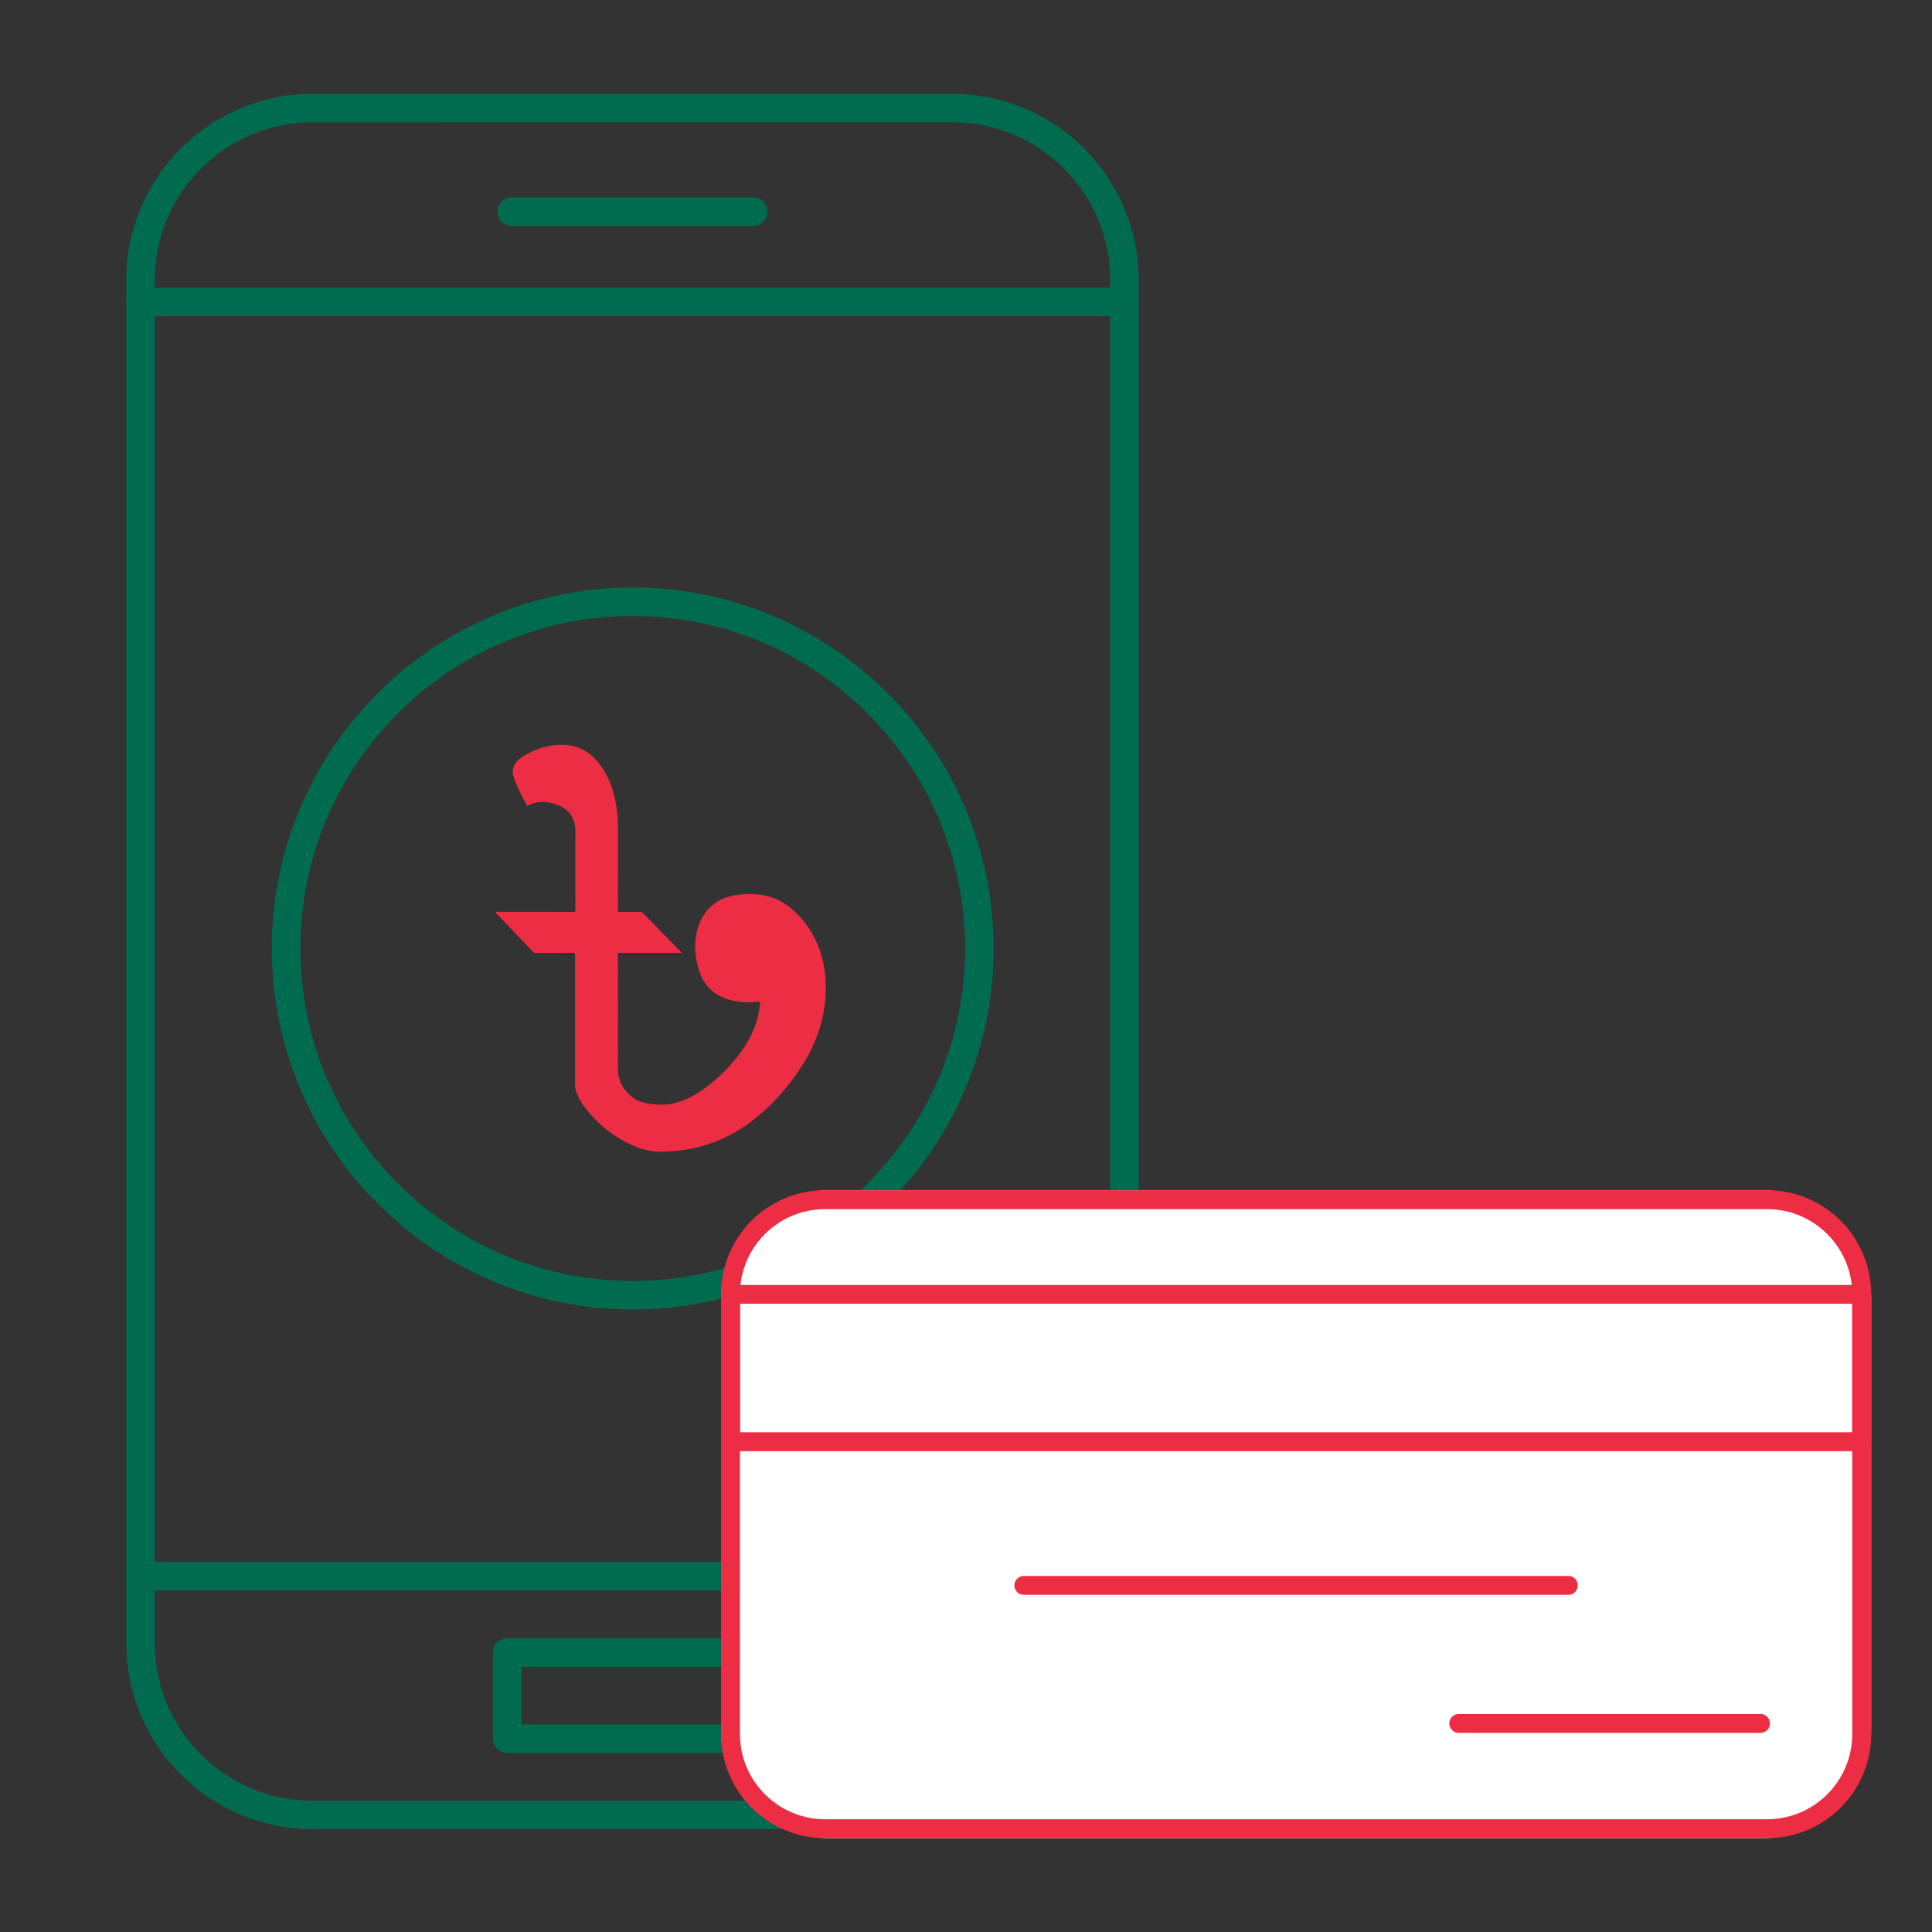 <?xml version="1.0" encoding="utf-8"?>
<!-- Generator: Adobe Illustrator 25.3.1, SVG Export Plug-In . SVG Version: 6.00 Build 0)  -->
<svg version="1.1" id="Layer_1" xmlns="http://www.w3.org/2000/svg" xmlns:xlink="http://www.w3.org/1999/xlink" x="0px" y="0px"
	 viewBox="0 0 2500 2500" style="enable-background:new 0 0 2500 2500;" xml:space="preserve">
<rect x="0" y="0" width="2500" height="2500" fill="#333333" stroke="none"/>
<style type="text/css">
	.st0{fill:#006B4F;}
	.st1{fill:#ED2D43;}
	.st2{fill:#FFFFFF;}
</style>
<desc>Created using Figma</desc>
<g>
	<g>
		<g>
			<g>
				<g>
					<path class="st0" d="M1232.6,2366.9H404.3c-132.8,0-240.9-108-240.9-240.8V362.4c0-132.9,108.1-241,240.9-241h828.3
						c132.8,0,240.9,108.1,240.9,241v1763.8C1473.5,2258.9,1365.4,2366.9,1232.6,2366.9z M404.3,158.3c-112.5,0-204,91.5-204,204.1
						v1763.8c0,112.4,91.5,203.9,204,203.9h828.3c112.5,0,204-91.4,204-203.9V362.4c0-112.5-91.5-204.1-204-204.1H404.3z"/>
				</g>
				<g>
					<path class="st0" d="M1455.1,409.1H181.9c-10.2,0-18.5-8.3-18.5-18.5c0-10.2,8.3-18.5,18.5-18.5h1273.1
						c10.2,0,18.5,8.3,18.5,18.5C1473.5,400.9,1465.3,409.1,1455.1,409.1z"/>
				</g>
				<g>
					<path class="st0" d="M1455.1,2058.1H181.9c-10.2,0-18.5-8.3-18.5-18.5c0-10.2,8.3-18.5,18.5-18.5h1273.1
						c10.2,0,18.5,8.3,18.5,18.5C1473.5,2049.9,1465.3,2058.1,1455.1,2058.1z"/>
				</g>
				<g>
					<path class="st0" d="M980.7,2268.3H656.2c-10.2,0-18.5-8.3-18.5-18.5v-111.4c0-10.2,8.3-18.5,18.5-18.5h324.5
						c10.2,0,18.5,8.3,18.5,18.5v111.4C999.2,2260.1,990.9,2268.3,980.7,2268.3z M674.7,2231.4h287.6v-74.5H674.7V2231.4z"/>
				</g>
				<g>
					<path class="st0" d="M974.5,292.4H662.4c-10.2,0-18.5-8.3-18.5-18.5c0-10.2,8.3-18.5,18.5-18.5h312.1
						c10.2,0,18.5,8.3,18.5,18.5C992.9,284.2,984.7,292.4,974.5,292.4z"/>
				</g>
				<g>
					<path class="st0" d="M818.7,1694.5c-257.5,0-467-209.6-467-467.2c0-257.5,209.5-467.1,467-467.1
						c257.5,0,467.1,209.5,467.1,467.1C1285.8,1484.9,1076.3,1694.5,818.7,1694.5z M818.7,797.1c-237.1,0-430,193-430,430.1
						c0,237.3,192.9,430.3,430,430.3c237.2,0,430.2-193,430.2-430.3C1248.9,990.1,1055.9,797.1,818.7,797.1z"/>
				</g>
			</g>
		</g>
	</g>
	<g>
		<g>
			<path class="st1" d="M640.9,1179.9c0.9,0,1.6,0,2.3,0c33,0,66,0,99,0.1c2,0,2.3-0.6,2.3-2.4c-0.1-33.9,0-67.8,0-101.7
				c0-8.6-1.7-16.7-7.3-23.5c-5.2-6.4-12.2-9.8-19.8-12.3c-9.3-3-18.5-3.1-27.9-0.6c-2.2,0.6-4.3,1.4-6,3c-0.8,0.7-1.1,0.4-1.5-0.3
				c-7.1-12.2-13.3-24.8-17.7-38.2c-1.9-5.8-0.6-12.2,3.5-17.4c3.8-4.9,8.7-8.2,14.1-11c10.6-5.3,21.7-9.5,33.5-11.1
				c24.8-3.4,45.4,4.1,60.7,24.6c11.6,15.5,18,33,21.1,51.9c1.6,10,2.5,20.1,2.5,30.3c0,35.5,0,71-0.1,106.6c0,1.9,0.5,2.2,2.3,2.2
				c9-0.1,18.1,0,27.1-0.1c1,0,1.8,0.2,2.5,1c16.7,17.1,33.3,34.1,50,51.1c0.2,0.2,0.4,0.5,0.6,0.7c-0.7,0.5-1.4,0.2-2,0.2
				c-26.1,0-52.2,0-78.3,0c-1.7,0-2.2,0.3-2.2,2.1c0.1,49,0,98,0,147c0,16.4,7,29.2,20.1,38.7c5.8,4.2,12.6,6.1,19.5,7.3
				c7.7,1.3,15.4,1.7,23.2,1c10.1-0.9,19.5-3.9,28.6-8.3c13.2-6.3,24.9-14.9,35.8-24.6c13.2-11.8,25.2-24.8,35.2-39.5
				c9.7-14.5,16.9-30,20-47.3c0.7-4,1.2-8.1,1.5-12.1c0.1-1.2-0.2-1.4-1.3-1.3c-2.9,0.3-5.9,0.5-8.8,0.8c-7.1,0.7-14.1,0-21.1-1.2
				c-10.4-1.7-20.1-5.2-28.5-11.6c-9.4-7.1-15.5-16.5-19-27.5c-5.2-16.2-6.9-32.8-3.4-49.5c3.3-15.9,11.1-29.3,24.6-38.9
				c7.8-5.6,16.8-8.2,26.1-9.8c9.2-1.5,18.5-2,27.7-1.1c16.2,1.5,30.8,7.2,43.2,17.7c20.9,17.5,34.5,39.7,41.2,66.1
				c4.2,16.5,5.1,33.3,3.9,50.2c-2.4,32.8-13.8,62.6-31.6,89.9c-17.6,27-38.8,50.8-64.6,70.3c-21.3,16.1-45,27.4-71,33.6
				c-14.9,3.5-30,5.2-45.2,5.3c-14.3,0.1-27.7-3.6-40.5-9.7c-22.6-10.8-41.6-26.2-57.1-45.9c-6.2-7.8-11-16.4-13.7-26.1
				c-0.3-1-0.3-2-0.3-3c0-56.8,0-113.6,0-170.4c0-1.8-0.4-2.2-2.2-2.2c-16.4,0.1-32.8,0-49.1,0.1c-1,0-1.8-0.1-2.5-0.9
				c-16.5-17.3-32.9-34.5-49.4-51.7C641.1,1180.3,641.1,1180.2,640.9,1179.9z"/>
		</g>
	</g>
	<g>
		<path class="st2" d="M2281.6,2378.6l-1209,0c-77.1,0-139.6-62.5-139.6-139.6l0-559.2c0-77.1,62.5-139.6,139.6-139.6l1209,0
			c77.1,0,139.6,62.5,139.6,139.6l0,559.2C2421.3,2316.1,2358.8,2378.6,2281.6,2378.6z"/>
		<g>
			<g>
				<g>
					<path class="st1" d="M2286.6,2378.6l-1218.9,0c-74.3,0-134.7-60.4-134.7-134.7l0-569.1c0-74.3,60.4-134.7,134.7-134.7l1218.9,0
						c74.3,0,134.7,60.4,134.7,134.7l0,569.1C2421.3,2318.2,2360.9,2378.6,2286.6,2378.6z M1067.7,1564.6
						c-60.8,0-110.2,49.4-110.2,110.2l0,569.1c0,60.8,49.5,110.2,110.2,110.2l1218.9,0c60.8,0,110.2-49.4,110.2-110.2l0-569.1
						c0-60.8-49.4-110.2-110.2-110.2L1067.7,1564.6z"/>
				</g>
				<g>
					<path class="st1" d="M2409,1877.8l-1463.8,0c-6.7,0-12.2-5.5-12.2-12.2l0-190.7c0-6.8,5.5-12.2,12.2-12.2l1463.8,0
						c6.8,0,12.2,5.5,12.2,12.2v190.7C2421.3,1872.3,2415.8,1877.8,2409,1877.8z M957.5,1853.3l1439.3,0v-166.3l-1439.3,0
						L957.5,1853.3z"/>
				</g>
				<g>
					<path class="st1" d="M2029.5,2063.7l-704.7,0c-6.8,0-12.2-5.5-12.2-12.2s5.5-12.2,12.2-12.2l704.7,0c6.8,0,12.2,5.5,12.2,12.2
						S2036.3,2063.7,2029.5,2063.7z"/>
				</g>
				<g>
					<path class="st1" d="M2278.1,2242.3h-390.5c-6.8,0-12.2-5.5-12.2-12.2c0-6.8,5.5-12.2,12.2-12.2l390.5,0
						c6.8,0,12.2,5.5,12.2,12.2C2290.3,2236.9,2284.9,2242.3,2278.1,2242.3z"/>
				</g>
			</g>
		</g>
	</g>
</g>
</svg>
